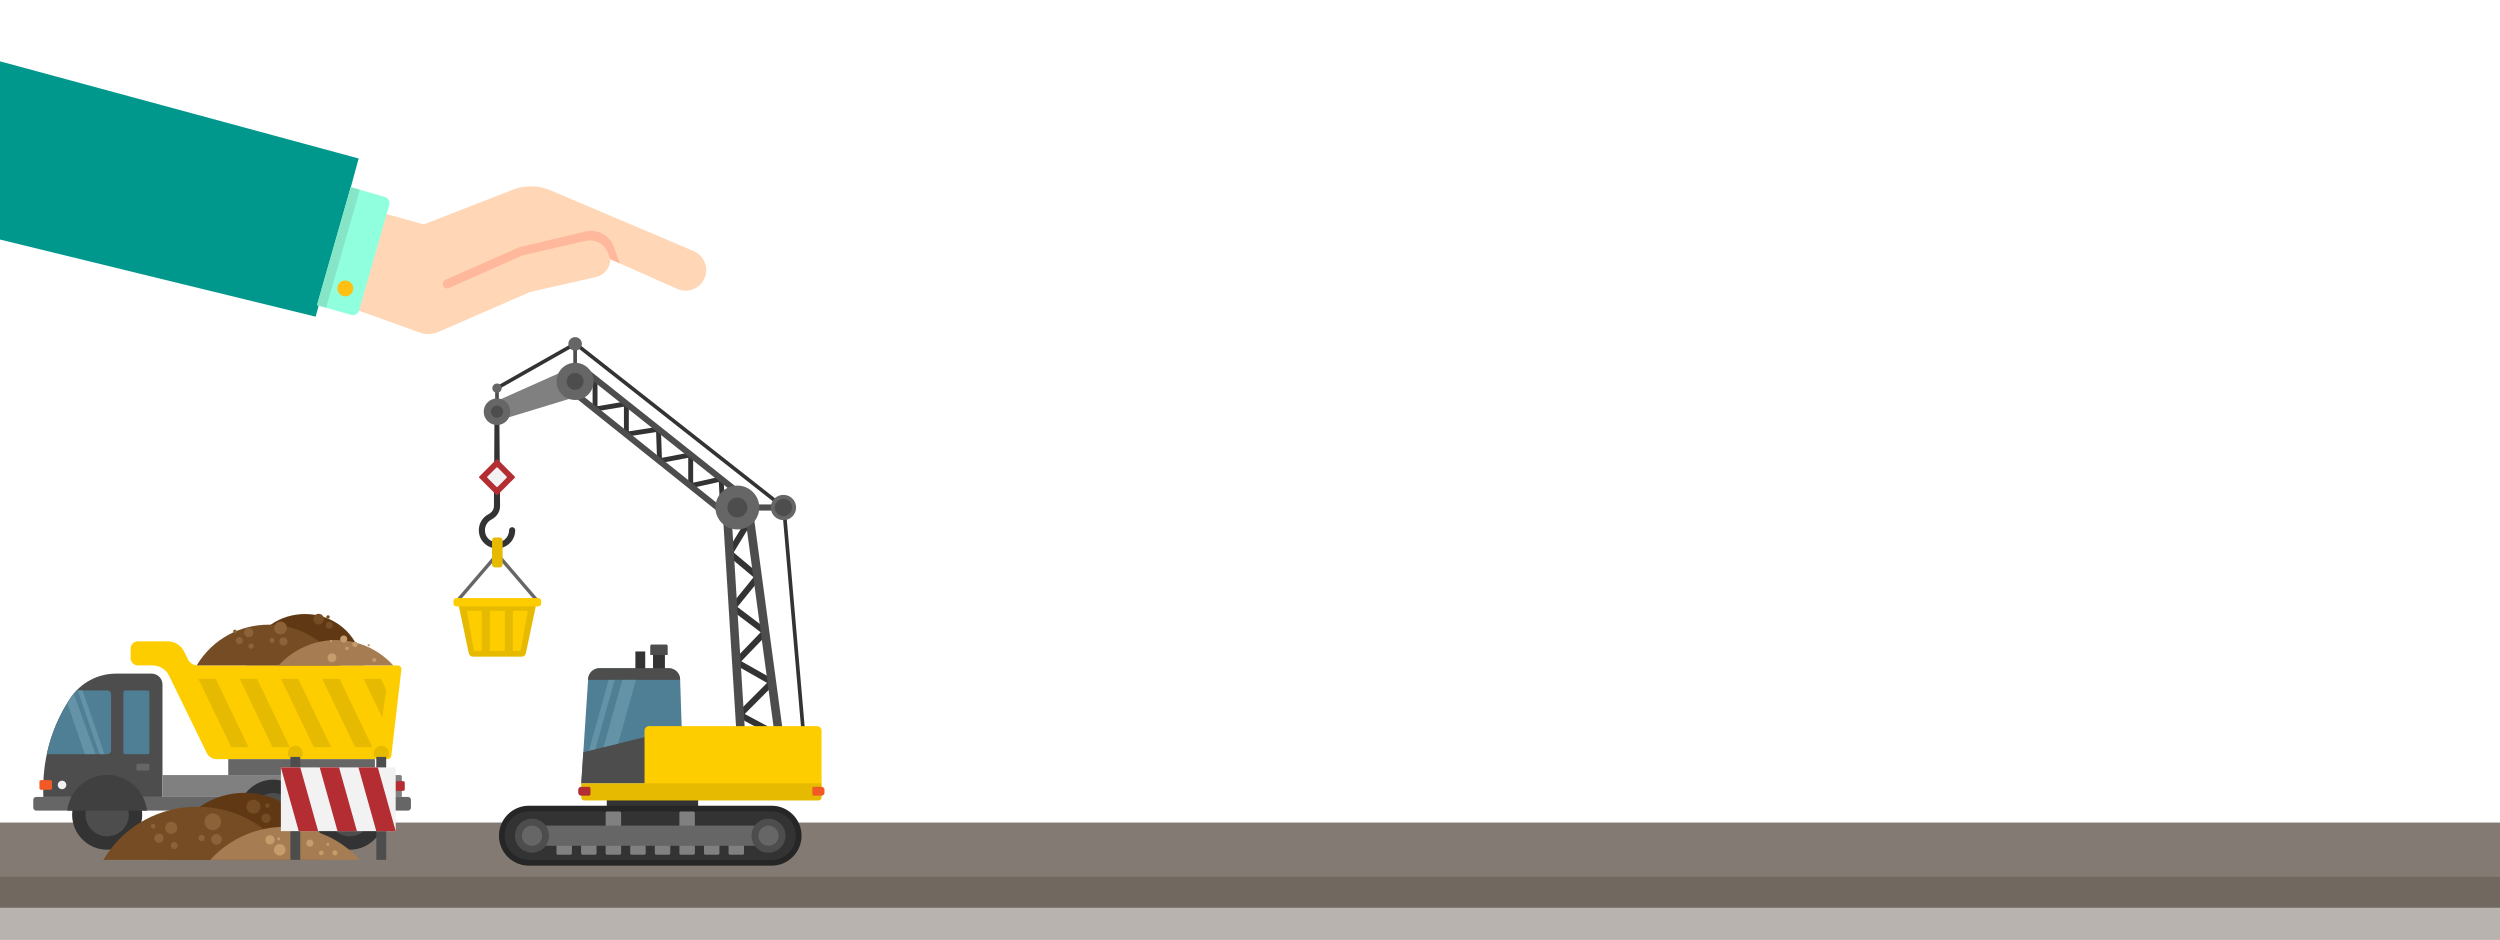 <svg version="1.1" id="Layer_1" xmlns="http://www.w3.org/2000/svg" xmlns:xlink="http://www.w3.org/1999/xlink" x="0px" y="0px"
	 width="1052.947px" height="395.885px" viewBox="0 -36.912 1052.947 395.885" enable-background="new 0 -36.912 1052.947 395.885"
	 xml:space="preserve">
<g id="street">
	<rect x="-0.329" y="309.529" fill="#837B73" width="1053.276" height="27.791"/>
	<rect x="-0.329" y="338.916" fill="#B8B3AF" width="1053.276" height="44.162"/>
	<rect x="-0.329" y="332.416" fill="#71685F" width="1053.276" height="13"/>
</g>
<g class="camion">
	<path display="inline" fill="#603813" d="M153.22,243.336l-1.072-3.75c-6.81-23.829-40.576-23.841-47.401-0.016l-1.079,3.766
		H153.22z"/>
	<path display="inline" fill="#404040" d="M163.016,309.889H81.053c-0.737,0-1.333-0.597-1.333-1.333v-4.161h84.629v4.161
		C164.349,309.292,163.752,309.889,163.016,309.889"/>
	<path display="inline" fill="#4D4D4D" d="M68.437,298.741H18.223v-3.861c0-13.507,4.026-26.707,11.563-37.914
		c4.273-6.354,11.428-10.164,19.085-10.164h14.966c2.541,0,4.6,2.059,4.6,4.599V298.741z"/>
	<path display="inline" fill="#808080" d="M169.25,298.741H68.437v-9.2h100.147c0.368,0,0.667,0.298,0.667,0.666V298.741z"/>
	<path display="inline" fill="#FDCD00" d="M79.143,240.768l-1.594-3.269c-1.284-2.635-3.959-4.306-6.891-4.306H58.087
		c-1.693,0-3.065,1.372-3.065,3.066v4.024c0,1.694,1.372,3.066,3.065,3.066h6.224c2.932,0,5.605,1.672,6.891,4.307l15.891,32.581
		c0.771,1.579,2.376,2.583,4.135,2.583h72.059c0.778,0,1.433-0.583,1.523-1.356l4.243-36.402c0.106-0.911-0.605-1.712-1.523-1.712
		h-84.25C81.519,243.351,79.914,242.349,79.143,240.768"/>
	<rect x="96.13" y="282.82" display="inline" fill="#666666" width="61.772" height="6.72"/>
	<path display="inline" fill="#666666" d="M171.837,304.49H15.253c-0.688,0-1.247-0.558-1.247-1.246v-3.258
		c0-0.688,0.559-1.246,1.247-1.246h156.584c0.688,0,1.246,0.559,1.246,1.246v3.258C173.083,303.933,172.526,304.49,171.837,304.49"
		/>
	<path display="inline" fill="#4F7F94" d="M45.239,253.893H32.263c-0.904,0.944-1.74,1.968-2.483,3.073
		c-4.869,7.238-8.262,15.312-10.062,23.759h25.521c0.847,0,1.533-0.687,1.533-1.534v-23.765
		C46.772,254.579,46.086,253.893,45.239,253.893"/>
	<path display="inline" fill="#4F7F94" d="M62.245,280.725h-9.592c-0.369,0-0.667-0.299-0.667-0.666v-25.5
		c0-0.368,0.298-0.666,0.667-0.666h9.592c0.367,0,0.666,0.298,0.666,0.666v25.5C62.911,280.426,62.612,280.725,62.245,280.725"/>
	<polygon display="inline" fill="#E6BA00" points="104.661,277.771 97.378,277.771 83.578,249.023 90.861,249.023 	"/>
	<polygon display="inline" fill="#E6BA00" points="122.048,277.771 114.765,277.771 100.965,249.023 108.248,249.023 	"/>
	<polygon display="inline" fill="#E6BA00" points="139.435,277.771 132.152,277.771 118.353,249.023 125.636,249.023 	"/>
	<polygon display="inline" fill="#E6BA00" points="156.822,277.771 149.539,277.771 135.739,249.023 143.022,249.023 	"/>
	<polygon display="inline" fill="#E6BA00" points="161.008,265.296 153.126,249.023 160.409,249.023 162.653,253.697 	"/>
	<path display="inline" fill="#F15A24" d="M21.262,295.734h-3.982c-0.369,0-0.667-0.299-0.667-0.666v-2.756
		c0-0.368,0.298-0.667,0.667-0.667h3.982c0.367,0,0.666,0.299,0.666,0.667v2.756C21.928,295.436,21.629,295.734,21.262,295.734"/>
	<path display="inline" fill="#B32D32" d="M169.819,296.185h-3.982c-0.369,0-0.667-0.298-0.667-0.666v-2.756
		c0-0.368,0.298-0.667,0.667-0.667h3.982c0.368,0,0.667,0.299,0.667,0.667v2.756C170.485,295.887,170.187,296.185,169.819,296.185"
		/>
	<path display="inline" fill="#666666" d="M58.073,287.624h4.214c0.345,0,0.624-0.279,0.624-0.624v-1.626
		c0-0.345-0.279-0.624-0.624-0.624h-4.214c-0.345,0-0.624,0.279-0.624,0.624V287C57.449,287.345,57.729,287.624,58.073,287.624"/>
	<path display="inline" fill="#F2F2F2" d="M27.921,293.69c0,0.989-0.803,1.792-1.792,1.792c-0.99,0-1.792-0.803-1.792-1.792
		c0-0.99,0.802-1.792,1.792-1.792C27.118,291.898,27.921,292.7,27.921,293.69"/>
	<path display="inline" fill="#333333" d="M129.848,306.216c0,8.15-6.607,14.757-14.757,14.757c-8.15,0-14.758-6.606-14.758-14.757
		c0-8.151,6.607-14.758,14.758-14.758C123.24,291.458,129.848,298.064,129.848,306.216"/>
	<path display="inline" fill="#4D4D4D" d="M124.2,306.216c0,5.03-4.078,9.109-9.109,9.109s-9.109-4.079-9.109-9.109
		c0-5.032,4.078-9.109,9.109-9.109S124.2,301.184,124.2,306.216"/>
	<path display="inline" fill="#333333" d="M59.893,306.216c0,8.15-6.607,14.757-14.758,14.757c-8.149,0-14.758-6.606-14.758-14.757
		c0-8.151,6.608-14.758,14.758-14.758C53.285,291.458,59.893,298.064,59.893,306.216"/>
	<path display="inline" fill="#4D4D4D" d="M54.244,306.216c0,5.03-4.078,9.109-9.109,9.109c-5.03,0-9.109-4.079-9.109-9.109
		c0-5.032,4.079-9.109,9.109-9.109C50.166,297.106,54.244,301.184,54.244,306.216"/>
	<path display="inline" fill="#333333" d="M162.054,306.216c0,8.15-6.607,14.757-14.757,14.757c-8.15,0-14.758-6.606-14.758-14.757
		c0-8.151,6.607-14.758,14.758-14.758C155.447,291.458,162.054,298.064,162.054,306.216"/>
	<path display="inline" fill="#4D4D4D" d="M156.406,306.216c0,5.03-4.078,9.109-9.109,9.109s-9.109-4.079-9.109-9.109
		c0-5.032,4.078-9.109,9.109-9.109S156.406,301.184,156.406,306.216"/>
	<path display="inline" fill="#754C24" d="M82.849,243.336L82.849,243.336c13.724-22.864,46.864-22.864,60.587,0H82.849z"/>
	<path display="inline" fill="#A67C52" d="M117.37,243.336L117.37,243.336c12.942-14.224,35.317-14.224,48.26,0H117.37z"/>
	<polygon display="inline" fill="#6492A6" points="41.925,280.712 43.969,280.712 34.769,253.895 32.725,253.895 	"/>
	<path display="inline" fill="#6492A6" d="M35.728,280.723h4.472l-9.117-25.517c0,0-1.729,2.165-2.73,3.976L35.728,280.723z"/>
	<path display="inline" fill="#404040" d="M28.324,304.49c0.965-8.411,8.152-15.046,16.82-15.046
		c8.632,0,15.787,6.688,16.801,15.046H28.324z"/>
	<path display="inline" fill="#C69C6D" d="M148.38,234.465c0,0.634,0.514,1.148,1.148,1.148c0.635,0,1.149-0.515,1.149-1.148
		s-0.515-1.148-1.149-1.148C148.895,233.316,148.38,233.831,148.38,234.465"/>
	<path display="inline" fill="#C69C6D" d="M143.268,232.225c0,0.824,0.668,1.493,1.494,1.493c0.825,0,1.494-0.669,1.494-1.493
		c0-0.825-0.669-1.494-1.494-1.494C143.936,230.73,143.268,231.399,143.268,232.225"/>
	<path display="inline" fill="#C69C6D" d="M145.393,236.188c0,0.412,0.334,0.746,0.747,0.746c0.412,0,0.747-0.334,0.747-0.746
		c0-0.413-0.334-0.747-0.747-0.747C145.728,235.441,145.393,235.775,145.393,236.188"/>
	<path display="inline" fill="#C69C6D" d="M137.925,240.101c0,1.031,0.836,1.867,1.867,1.867c1.032,0,1.867-0.836,1.867-1.867
		s-0.835-1.867-1.867-1.867C138.761,238.233,137.925,239.069,137.925,240.101"/>
	<path display="inline" fill="#C69C6D" d="M156.768,241.077c0,0.46,0.373,0.833,0.833,0.833c0.46,0,0.833-0.373,0.833-0.833
		s-0.373-0.833-0.833-0.833C157.141,240.244,156.768,240.617,156.768,241.077"/>
	<path display="inline" fill="#C69C6D" d="M154.814,234.838c0,0.271,0.219,0.488,0.489,0.488c0.27,0,0.488-0.218,0.488-0.488
		c0-0.27-0.219-0.488-0.488-0.488C155.033,234.35,154.814,234.568,154.814,234.838"/>
	<path display="inline" fill="#C69C6D" d="M138.988,233.086c0,0.27,0.218,0.488,0.488,0.488c0.27,0,0.488-0.219,0.488-0.488
		s-0.219-0.488-0.488-0.488C139.206,232.598,138.988,232.816,138.988,233.086"/>
	<path display="inline" fill="#8C6239" d="M102.824,229.525c0,1.075,0.872,1.946,1.947,1.946s1.946-0.871,1.946-1.946
		s-0.871-1.947-1.946-1.947S102.824,228.45,102.824,229.525"/>
	<path display="inline" fill="#8C6239" d="M104.621,235.216c0,0.62,0.504,1.123,1.124,1.123s1.122-0.503,1.122-1.123
		s-0.502-1.123-1.122-1.123S104.621,234.596,104.621,235.216"/>
	<path display="inline" fill="#8C6239" d="M99.306,232.895c0,0.827,0.67,1.498,1.497,1.498s1.497-0.671,1.497-1.498
		c0-0.826-0.67-1.498-1.497-1.498S99.306,232.068,99.306,232.895"/>
	<path display="inline" fill="#8C6239" d="M115.479,227.578c0,1.489,1.207,2.696,2.696,2.696c1.488,0,2.694-1.207,2.694-2.696
		c0-1.488-1.206-2.695-2.694-2.695C116.686,224.883,115.479,226.09,115.479,227.578"/>
	<path display="inline" fill="#8C6239" d="M113.532,232.819c0,0.579,0.469,1.049,1.048,1.049s1.049-0.47,1.049-1.049
		c0-0.578-0.47-1.047-1.049-1.047S113.532,232.241,113.532,232.819"/>
	<path display="inline" fill="#8C6239" d="M117.65,233.27c0,0.951,0.771,1.722,1.722,1.722s1.722-0.771,1.722-1.722
		s-0.771-1.723-1.722-1.723S117.65,232.318,117.65,233.27"/>
	<path display="inline" fill="#8C6239" d="M98.183,229.001c0,0.414,0.335,0.749,0.748,0.749c0.414,0,0.749-0.335,0.749-0.749
		c0-0.413-0.335-0.748-0.749-0.748C98.518,228.253,98.183,228.588,98.183,229.001"/>
	<path display="inline" fill="#754C24" d="M137.138,226.422c0,0.829,0.671,1.499,1.499,1.499s1.499-0.67,1.499-1.499
		c0-0.828-0.671-1.499-1.499-1.499S137.138,225.594,137.138,226.422"/>
	<path display="inline" fill="#754C24" d="M137.435,222.936c0,0.398,0.322,0.721,0.72,0.721s0.72-0.322,0.72-0.721
		c0-0.396-0.322-0.719-0.72-0.719S137.435,222.539,137.435,222.936"/>
	<path display="inline" fill="#754C24" d="M131.957,223.854c0,1.243,1.007,2.249,2.249,2.249s2.249-1.006,2.249-2.249
		c0-1.242-1.006-2.248-2.249-2.248S131.957,222.611,131.957,223.854"/>
</g>
<g id="tierra">
	<path fill="#603813" d="M135.336,325.237l-1.398-4.894c-8.887-31.093-52.945-31.106-61.852-0.021l-1.408,4.914H135.336z"/>
	<path fill="#754C24" d="M43.516,325.237c17.907-29.835,61.148-29.835,79.055,0H43.516"/>
	<path fill="#A67C52" d="M88.559,325.237L88.559,325.237c16.888-18.559,46.083-18.559,62.971,0H88.559z"/>
	<path fill="#C69C6D" d="M129.022,318.205c0,0.827,0.671,1.498,1.499,1.498c0.829,0,1.5-0.671,1.5-1.498c0-0.828-0.671-1.5-1.5-1.5
		C129.693,316.705,129.022,317.377,129.022,318.205"/>
	<path fill="#C69C6D" d="M111.745,316.796c0,1.077,0.873,1.949,1.949,1.949s1.949-0.872,1.949-1.949
		c0-1.076-0.873-1.949-1.949-1.949S111.745,315.72,111.745,316.796"/>
	<path fill="#C69C6D" d="M134.362,322.289c0,0.54,0.436,0.975,0.974,0.975s0.975-0.435,0.975-0.975c0-0.537-0.437-0.973-0.975-0.973
		S134.362,321.752,134.362,322.289"/>
	<path fill="#C69C6D" d="M115.379,321.016c0,1.345,1.09,2.436,2.436,2.436s2.436-1.091,2.436-2.436c0-1.346-1.09-2.436-2.436-2.436
		S115.379,319.67,115.379,321.016"/>
	<path fill="#C69C6D" d="M139.966,322.289c0,0.602,0.486,1.088,1.087,1.088c0.6,0,1.087-0.486,1.087-1.088
		c0-0.599-0.488-1.086-1.087-1.086C140.453,321.203,139.966,321.69,139.966,322.289"/>
	<path fill="#C69C6D" d="M137.417,318.691c0,0.353,0.285,0.638,0.637,0.638c0.353,0,0.638-0.285,0.638-0.638
		c0-0.352-0.285-0.637-0.638-0.637C137.703,318.055,137.417,318.34,137.417,318.691"/>
	<path fill="#C69C6D" d="M116.767,316.405c0,0.353,0.285,0.638,0.637,0.638c0.352,0,0.637-0.285,0.637-0.638
		c0-0.352-0.285-0.637-0.637-0.637C117.052,315.769,116.767,316.054,116.767,316.405"/>
	<path fill="#8C6239" d="M69.58,311.76c0,1.402,1.137,2.54,2.54,2.54c1.403,0,2.54-1.138,2.54-2.54c0-1.403-1.137-2.541-2.54-2.541
		C70.717,309.219,69.58,310.356,69.58,311.76"/>
	<path fill="#8C6239" d="M71.925,319.185c0,0.81,0.656,1.466,1.465,1.466c0.809,0,1.465-0.656,1.465-1.466s-0.656-1.466-1.465-1.466
		C72.581,317.719,71.925,318.375,71.925,319.185"/>
	<path fill="#8C6239" d="M64.988,316.155c0,1.08,0.875,1.955,1.955,1.955c1.078,0,1.954-0.875,1.954-1.955
		c0-1.079-0.875-1.954-1.954-1.954C65.863,314.201,64.988,315.076,64.988,316.155"/>
	<path fill="#8C6239" d="M86.091,309.22c0,1.941,1.575,3.517,3.517,3.517c1.943,0,3.518-1.575,3.518-3.517
		c0-1.943-1.575-3.518-3.518-3.518C87.666,305.702,86.091,307.276,86.091,309.22"/>
	<path fill="#8C6239" d="M83.551,316.058c0,0.756,0.612,1.369,1.368,1.369c0.755,0,1.367-0.613,1.367-1.369
		c0-0.755-0.612-1.367-1.367-1.367C84.163,314.69,83.551,315.303,83.551,316.058"/>
	<path fill="#8C6239" d="M88.925,316.645c0,1.24,1.006,2.247,2.247,2.247c1.241,0,2.247-1.007,2.247-2.247
		c0-1.241-1.006-2.247-2.247-2.247C89.931,314.397,88.925,315.403,88.925,316.645"/>
	<path fill="#8C6239" d="M63.522,311.075c0,0.539,0.437,0.978,0.977,0.978c0.54,0,0.977-0.438,0.977-0.978s-0.438-0.978-0.977-0.978
		C63.959,310.098,63.522,310.536,63.522,311.075"/>
	<path fill="#754C24" d="M110.117,307.71c0,1.081,0.876,1.956,1.956,1.956c1.081,0,1.957-0.875,1.957-1.956
		c0-1.08-0.875-1.956-1.957-1.956C110.993,305.754,110.117,306.63,110.117,307.71"/>
	<path fill="#754C24" d="M111.71,302.404c0,0.52,0.42,0.939,0.939,0.939c0.519,0,0.939-0.42,0.939-0.939
		c0-0.519-0.42-0.938-0.939-0.938C112.131,301.466,111.71,301.886,111.71,302.404"/>
	<path fill="#754C24" d="M103.805,302.845c0,1.619,1.313,2.935,2.935,2.935c1.621,0,2.934-1.315,2.934-2.935
		c0-1.62-1.313-2.935-2.934-2.935C105.119,299.91,103.805,301.225,103.805,302.845"/>
	<rect x="122.305" y="281.772" fill="#4D4D4D" width="4.163" height="43.465"/>
	<rect x="158.491" y="281.772" fill="#4D4D4D" width="4.164" height="43.465"/>
	<rect x="118.301" y="286.3" fill="#F2F2F2" width="48.356" height="26.842"/>
	<polygon fill="#B32D32" points="166.657,313.142 158.491,313.142 150.966,286.3 159.131,286.3 	"/>
	<polygon fill="#B32D32" points="150.325,313.142 142.16,313.142 134.634,286.3 142.8,286.3 	"/>
	<polygon fill="#B32D32" points="133.993,313.142 125.828,313.142 118.302,286.3 126.468,286.3 	"/>
	<path class="valiza1" fill="#E6BA00" d="M124.386,277.194L124.386,277.194c-1.724,0-3.121,1.397-3.121,3.121v1.457h6.242v-1.457
		C127.507,278.592,126.11,277.194,124.386,277.194"/>
	<path class="valiza2" fill="#E6BA00" d="M160.573,277.194L160.573,277.194c-1.724,0-3.122,1.397-3.122,3.121v1.457h6.243v-1.457
		C163.694,278.592,162.296,277.194,160.573,277.194"/>
</g>
<g class="grua">
	<path fill="#333333" d="M209.318,194.076c1.76,0,3.465-0.593,4.844-1.715c1.8-1.462,2.833-3.631,2.833-5.948
		c0-0.715-0.578-1.292-1.292-1.292s-1.292,0.577-1.292,1.292c0,1.534-0.685,2.974-1.879,3.944c-1.21,0.983-2.739,1.347-4.31,1.021
		c-1.911-0.397-3.461-1.948-3.86-3.858c-0.481-2.312,0.587-4.576,2.656-5.635c2.222-1.139,3.603-3.305,3.603-5.653l-0.279-35.601
		h-2.1l-0.206,35.601c0,1.375-0.842,2.658-2.195,3.354c-3.12,1.596-4.73,4.996-4.009,8.463c0.606,2.899,2.96,5.254,5.862,5.859
		C208.235,194.021,208.779,194.076,209.318,194.076"/>
	<path fill="#333333" d="M304.421,179.874c0.018,0,0.034,0,0.051,0c0.571-0.028,1.011-0.514,0.983-1.084l-0.69-14.012
		c-0.015-0.304-0.164-0.586-0.406-0.772c-0.242-0.186-0.554-0.253-0.85-0.188l-11.569,2.558v-11.727c0-0.308-0.138-0.6-0.375-0.797
		c-0.237-0.196-0.548-0.277-0.852-0.219l-11.932,2.279l-0.419-12.076c-0.01-0.295-0.146-0.572-0.374-0.76
		c-0.227-0.188-0.524-0.27-0.816-0.225l-12.322,1.902v-11.606c0-0.304-0.134-0.592-0.366-0.789c-0.232-0.196-0.539-0.283-0.84-0.229
		l-11.991,2.034v-11.489c0-0.571-0.462-1.034-1.034-1.034c-0.571,0-1.033,0.462-1.033,1.034v12.712c0,0.304,0.134,0.593,0.367,0.79
		c0.231,0.196,0.538,0.281,0.839,0.229l11.992-2.034v11.587c0,0.301,0.132,0.588,0.36,0.785c0.229,0.196,0.533,0.284,0.83,0.237
		l12.364-1.909l0.421,12.118c0.01,0.302,0.151,0.583,0.387,0.771s0.542,0.263,0.838,0.208l11.889-2.271v11.763
		c0,0.315,0.143,0.61,0.387,0.807c0.244,0.197,0.568,0.269,0.87,0.203l11.63-2.571l0.628,12.792
		C303.417,179.445,303.874,179.874,304.421,179.874"/>
	<path fill="#333333" d="M327.807,274.127c0.461,0,0.907-0.247,1.14-0.682c0.337-0.63,0.1-1.413-0.53-1.749l-14.756-7.893
		l12.439-12.476c0.285-0.286,0.42-0.688,0.365-1.089c-0.054-0.397-0.292-0.75-0.643-0.948l-13.591-7.702l11.031-11.457
		c0.256-0.267,0.387-0.629,0.357-0.996c-0.03-0.368-0.214-0.707-0.509-0.93l-12.536-9.479l9.633-11.874
		c0.444-0.547,0.368-1.349-0.173-1.804l-11.039-9.264l7.857-12.947c0.371-0.609,0.176-1.405-0.434-1.774
		c-0.607-0.372-1.404-0.178-1.775,0.435l-8.433,13.894c-0.331,0.545-0.215,1.251,0.274,1.66l10.915,9.16l-9.674,11.927
		c-0.221,0.271-0.321,0.62-0.279,0.968c0.042,0.351,0.224,0.665,0.504,0.875l12.44,9.407l-11.176,11.607
		c-0.276,0.288-0.406,0.688-0.348,1.082c0.057,0.396,0.294,0.741,0.642,0.94l13.565,7.685l-12.472,12.508
		c-0.288,0.288-0.423,0.697-0.363,1.102c0.061,0.404,0.308,0.757,0.668,0.949l16.29,8.712
		C327.392,274.079,327.601,274.127,327.807,274.127"/>
	
		<rect x="206.868" y="116.471" transform="matrix(-0.87 0.493 -0.493 -0.87 480.016 107.896)" fill="#333333" width="37.824" height="1.55"/>
	<rect x="208.553" y="127.285" fill="#4D4D4D" width="1.55" height="4.742"/>
	<polygon fill="#808080" points="244.718,129.585 240.407,118.047 209.983,131.622 212.847,139.287 	"/>
	<rect x="241.458" y="107.919" fill="#4D4D4D" width="1.55" height="10.648"/>
	
		<rect x="285.328" y="86.593" transform="matrix(-0.618 0.786 -0.786 -0.618 574.798 5.334)" fill="#333333" width="1.549" height="111.571"/>
	
		<rect x="333.503" y="176.652" transform="matrix(-0.996 0.086 -0.086 -0.996 686.856 423.178)" fill="#333333" width="1.55" height="99.578"/>
	<rect x="317.083" y="175.545" fill="#4D4D4D" width="11.306" height="2.586"/>
	
		<rect x="320.379" y="179.977" transform="matrix(-0.991 0.134 -0.134 -0.991 671.981 411.357)" fill="#4D4D4D" width="3.618" height="96.498"/>
	
		<rect x="307.493" y="180.317" transform="matrix(-0.998 0.062 -0.062 -0.998 632.118 436.901)" fill="#4D4D4D" width="3.619" height="95.819"/>
	
		<rect x="277.065" y="104.508" transform="matrix(-0.622 0.783 -0.783 -0.622 564.744 16.624)" fill="#4D4D4D" width="2.585" height="80.363"/>
	
		<rect x="271.69" y="113.901" transform="matrix(-0.625 0.781 -0.781 -0.625 563.263 36.008)" fill="#4D4D4D" width="2.584" height="78.801"/>
	<path fill="#666666" d="M301.321,176.839c0,5.101,4.136,9.237,9.237,9.237c5.102,0,9.239-4.137,9.239-9.237
		c0-5.103-4.137-9.239-9.239-9.239C305.457,167.6,301.321,171.736,301.321,176.839"/>
	<path fill="#4D4D4D" d="M306.351,176.839c0,2.322,1.884,4.209,4.208,4.209c2.325,0,4.209-1.887,4.209-4.209
		c0-2.324-1.884-4.208-4.209-4.208C308.235,172.63,306.351,174.515,306.351,176.839"/>
	<path fill="#666666" d="M234.405,123.718c0,4.324,3.504,7.829,7.828,7.829c4.324,0,7.829-3.505,7.829-7.829
		s-3.505-7.829-7.829-7.829C237.909,115.89,234.405,119.395,234.405,123.718"/>
	<path fill="#4D4D4D" d="M238.667,123.718c0,1.97,1.597,3.566,3.566,3.566c1.97,0,3.566-1.597,3.566-3.566
		c0-1.97-1.596-3.566-3.566-3.566C240.263,120.152,238.667,121.748,238.667,123.718"/>
	<path fill="#666666" d="M203.73,136.495c0,3.092,2.506,5.599,5.599,5.599c3.092,0,5.597-2.506,5.597-5.599
		c0-3.091-2.505-5.597-5.597-5.597C206.237,130.898,203.73,133.404,203.73,136.495"/>
	<path fill="#4D4D4D" d="M206.779,136.495c0,1.409,1.142,2.551,2.549,2.551c1.409,0,2.551-1.142,2.551-2.551
		c0-1.408-1.142-2.549-2.551-2.549C207.92,133.946,206.779,135.087,206.779,136.495"/>
	<path fill="#666666" d="M239.384,107.919c0,1.573,1.276,2.849,2.849,2.849s2.849-1.276,2.849-2.849
		c0-1.573-1.276-2.848-2.849-2.848S239.384,106.346,239.384,107.919"/>
	<path fill="#666666" d="M207.362,126.573c0,1.086,0.88,1.967,1.966,1.967c1.087,0,1.967-0.881,1.967-1.967s-0.88-1.966-1.967-1.966
		C208.242,124.607,207.362,125.487,207.362,126.573"/>
	<path fill="#666666" d="M324.642,176.839c0,2.943,2.387,5.328,5.33,5.328s5.331-2.385,5.331-5.328c0-2.945-2.388-5.33-5.331-5.33
		S324.642,173.894,324.642,176.839"/>
	<path fill="#4D4D4D" d="M326.322,176.839c0,2.014,1.634,3.649,3.65,3.649s3.65-1.636,3.65-3.649c0-2.016-1.635-3.651-3.65-3.651
		S326.322,174.823,326.322,176.839"/>
	<path fill="#B32D32" d="M209.619,171.509l7.15-7.151c0.161-0.16,0.161-0.419,0-0.582l-7.15-7.149c-0.161-0.161-0.421-0.161-0.581,0
		l-7.151,7.149c-0.16,0.162-0.16,0.422,0,0.582l7.151,7.151C209.198,171.668,209.458,171.668,209.619,171.509"/>
	<path fill="#F2F2F2" d="M209.619,168.081l3.724-3.723c0.161-0.16,0.161-0.419,0-0.582l-3.724-3.723
		c-0.161-0.161-0.421-0.161-0.581,0l-3.724,3.723c-0.161,0.162-0.161,0.422,0,0.582l3.724,3.723
		C209.198,168.243,209.458,168.243,209.619,168.081"/>
	<path fill="#4F7F94" d="M281.644,244.522h-29.122c-2.534,0-4.632,1.966-4.799,4.493l-2.911,44.006H287.9l-1.449-43.847
		C286.365,246.58,284.237,244.522,281.644,244.522"/>
	<rect x="255.564" y="298.408" fill="#333333" width="38.482" height="6.476"/>
	<path fill="#333333" d="M324.975,326.489H222.768c-6.309,0-11.423-5.114-11.423-11.424c0-6.308,5.114-11.423,11.423-11.423h102.208
		c6.309,0,11.423,5.115,11.423,11.423C336.398,321.375,331.284,326.489,324.975,326.489"/>
	<path fill="#262626" d="M324.984,327.691H222.76c-6.957,0-12.618-5.658-12.618-12.617c0-6.975,5.661-12.633,12.618-12.633h102.224
		c6.958,0,12.618,5.658,12.618,12.617C337.602,322.033,331.942,327.691,324.984,327.691 M222.76,304.845
		c-5.631,0-10.213,4.582-10.213,10.214c0,5.647,4.582,10.228,10.213,10.228h102.224c5.631,0,10.213-4.58,10.213-10.212
		c0-5.647-4.582-10.229-10.213-10.229H222.76z"/>
	<path fill="#808080" d="M240.249,323.094h-5.233c-0.351,0-0.637-0.284-0.637-0.637v-4.361h6.507v4.361
		C240.886,322.81,240.601,323.094,240.249,323.094"/>
	<path fill="#808080" d="M250.603,323.094h-5.232c-0.353,0-0.637-0.284-0.637-0.637v-4.361h6.507v4.361
		C251.241,322.81,250.955,323.094,250.603,323.094"/>
	<path fill="#808080" d="M260.957,323.094h-5.232c-0.352,0-0.638-0.284-0.638-0.637v-4.361h6.508v4.361
		C261.595,322.81,261.309,323.094,260.957,323.094"/>
	<path fill="#808080" d="M271.311,323.094h-5.232c-0.353,0-0.638-0.284-0.638-0.637v-4.361h6.507v4.361
		C271.948,322.81,271.663,323.094,271.311,323.094"/>
	<path fill="#808080" d="M281.664,323.094h-5.232c-0.351,0-0.637-0.284-0.637-0.637v-4.361h6.508v4.361
		C282.302,322.81,282.016,323.094,281.664,323.094"/>
	<path fill="#808080" d="M292.019,323.094h-5.232c-0.353,0-0.637-0.284-0.637-0.637v-4.361h6.507v4.361
		C292.656,322.81,292.371,323.094,292.019,323.094"/>
	<path fill="#808080" d="M302.372,323.094h-5.232c-0.352,0-0.638-0.284-0.638-0.637v-4.361h6.508v4.361
		C303.01,322.81,302.724,323.094,302.372,323.094"/>
	<path fill="#808080" d="M312.727,323.094h-5.233c-0.352,0-0.637-0.284-0.637-0.637v-4.361h6.507v4.361
		C313.364,322.81,313.078,323.094,312.727,323.094"/>
	<path fill="#808080" d="M260.957,304.884h-5.232c-0.352,0-0.638,0.286-0.638,0.639v5.964h6.508v-5.964
		C261.595,305.17,261.309,304.884,260.957,304.884"/>
	<path fill="#808080" d="M292.019,304.884h-5.232c-0.353,0-0.637,0.286-0.637,0.639v5.964h6.507v-5.964
		C292.656,305.17,292.371,304.884,292.019,304.884"/>
	<rect x="228.584" y="310.815" fill="#666666" width="90.575" height="8.502"/>
	<path fill="#4D4D4D" d="M330.836,315.065c0,3.957-3.207,7.165-7.163,7.165c-3.956,0-7.163-3.208-7.163-7.165
		c0-3.955,3.208-7.162,7.163-7.162C327.629,307.903,330.836,311.11,330.836,315.065"/>
	<path fill="#666666" d="M327.924,315.065c0,2.348-1.903,4.252-4.251,4.252c-2.348,0-4.252-1.904-4.252-4.252s1.904-4.25,4.252-4.25
		C326.021,310.815,327.924,312.718,327.924,315.065"/>
	<path fill="#4D4D4D" d="M231.233,315.065c0,3.957-3.208,7.165-7.164,7.165s-7.163-3.208-7.163-7.165
		c0-3.955,3.207-7.162,7.163-7.162S231.233,311.11,231.233,315.065"/>
	<path fill="#666666" d="M228.322,315.065c0,2.348-1.904,4.252-4.252,4.252c-2.347,0-4.251-1.904-4.251-4.252s1.904-4.25,4.251-4.25
		C226.418,310.815,228.322,312.718,228.322,315.065"/>
	<polygon fill="#4D4D4D" points="287.9,293.021 287.129,269.706 245.683,279.861 244.812,293.021 	"/>
	<rect x="275.039" y="238.956" fill="#333333" width="5.015" height="8.018"/>
	<rect x="267.611" y="237.47" fill="#333333" width="4.142" height="8.015"/>
	<path fill="#4D4D4D" d="M280.583,234.547h-6.074c-0.352,0-0.637,0.286-0.637,0.638v3.771h7.349v-3.771
		C281.22,234.833,280.934,234.547,280.583,234.547"/>
	<path fill="#FDCD00" d="M346.019,294.298h-74.552v-23.475c0-1.058,0.856-1.913,1.913-1.913h70.727c1.056,0,1.913,0.855,1.913,1.913
		V294.298z"/>
	<path fill="#4D4D4D" d="M281.632,244.522h-29.123c-2.533,0-4.631,1.966-4.798,4.493l-0.027,0.406h38.763l-0.009-0.247
		C286.353,246.58,284.226,244.522,281.632,244.522"/>
	<polygon fill="#6492A6" points="248.034,279.27 256.369,249.422 258.908,249.422 250.754,278.618 	"/>
	<polygon fill="#6492A6" points="260.362,276.266 254.195,277.776 262.114,249.422 267.86,249.422 	"/>
	<path fill="#E6BA00" d="M344.743,300.236h-98.656c-0.704,0-1.275-0.571-1.275-1.275v-5.939h101.207v5.939
		C346.019,299.665,345.448,300.236,344.743,300.236"/>
	<path fill="#B32D32" d="M248.048,298.209h-3.236c-0.705,0-1.274-0.57-1.274-1.274v-1.196c0-0.704,0.57-1.274,1.274-1.274h3.236
		c0.353,0,0.638,0.286,0.638,0.639v2.468C248.686,297.923,248.401,298.209,248.048,298.209"/>
	<path fill="#F15A24" d="M342.754,298.209h3.236c0.705,0,1.275-0.57,1.275-1.274v-1.196c0-0.704-0.57-1.274-1.275-1.274h-3.236
		c-0.352,0-0.638,0.286-0.638,0.639v2.468C342.116,297.923,342.402,298.209,342.754,298.209"/>
	<path fill="#666666" d="M193.791,215.904l-1.238-0.785l14.89-17.317c0.441-0.695,1.197-1.111,2.021-1.111
		c0.826,0,1.581,0.416,2.023,1.111l14.889,17.317l-1.237,0.785l-14.889-17.318c-0.171-0.271-0.465-0.433-0.786-0.433
		s-0.614,0.162-0.785,0.433L193.791,215.904z"/>
	<path fill="#E6BA00" d="M219.696,239.676h-20.464c-0.865,0-1.612-0.605-1.791-1.454l-4.453-21.063h32.952l-4.454,21.063
		C221.308,239.07,220.562,239.676,219.696,239.676"/>
	<rect x="206.305" y="220.344" fill="#FDCD00" width="6.32" height="16.879"/>
	<polygon fill="#FDCD00" points="219.284,237.223 216.018,237.223 216.018,220.344 222.337,220.344 	"/>
	<polygon fill="#FDCD00" points="199.645,237.223 202.911,237.223 202.911,220.344 196.591,220.344 	"/>
	<path fill="#FDCD00" d="M226.701,214.977h-34.474c-0.68,0-1.232,0.551-1.232,1.233v1.041c0,0.68,0.552,1.23,1.232,1.23h34.474
		c0.681,0,1.233-0.551,1.233-1.23v-1.041C227.934,215.527,227.382,214.977,226.701,214.977"/>
	<path fill="#E6BA00" d="M210.46,202.063h-1.992c-0.681,0-1.234-0.551-1.234-1.233v-10.15c0-0.681,0.553-1.233,1.234-1.233h1.992
		c0.681,0,1.233,0.553,1.233,1.233v10.15C211.693,201.512,211.141,202.063,210.46,202.063"/>
</g>
<g class="mano">
	<path fill="#FFD7B6" d="M139.979,89.948l36.797,13.192c2.584,0.926,5.423,0.831,7.938-0.268l38.445-16.775l27.88-6.336
		c3.514-0.8,6.007-3.924,6.007-7.527l28.203,12.542c4.414,1.963,9.581-0.062,11.483-4.502c1.9-4.436-0.165-9.572-4.608-11.456
		l-60.261-25.567c-5.087-2.158-10.814-2.242-15.961-0.236L178.487,57.6l-27.726-7.702L139.979,89.948z"/>
	<polyline fill="#00978D" points="-59.39,49.47 132.955,96.459 151.054,29.836 -59.39,-27.174 	"/>
	<path fill="#90FFDE" d="M147.745,41.921l14.312,4.092c1.45,0.415,2.291,1.927,1.876,3.379L151.226,93.83
		c-0.416,1.452-1.928,2.292-3.379,1.877l-14.313-4.092L147.745,41.921z"/>
	
		<rect x="140.562" y="41.481" transform="matrix(0.961 0.275 -0.275 0.961 24.014 -36.616)" fill="#86E5C6" width="4.032" height="51.684"/>
	<path fill="#FFB89C" d="M257.047,72.233l-1.186-2.963c-1.438-3.597-5.281-5.611-9.058-4.748l-26.656,6.104l-30.913,13.74
		c-2.435,1.005-4.01-2.099-1.521-3.496l30.995-13.658l27.829-6.596c5.048-1.197,10.197,1.563,11.995,6.429l2.589,7.001
		L257.047,72.233z"/>
	<path fill="#FFC012" d="M142.093,84.562c0-1.848,1.499-3.347,3.347-3.347s3.346,1.499,3.346,3.347c0,1.848-1.498,3.346-3.346,3.346
		C143.592,87.909,142.093,86.41,142.093,84.562"/>
</g>
</svg>